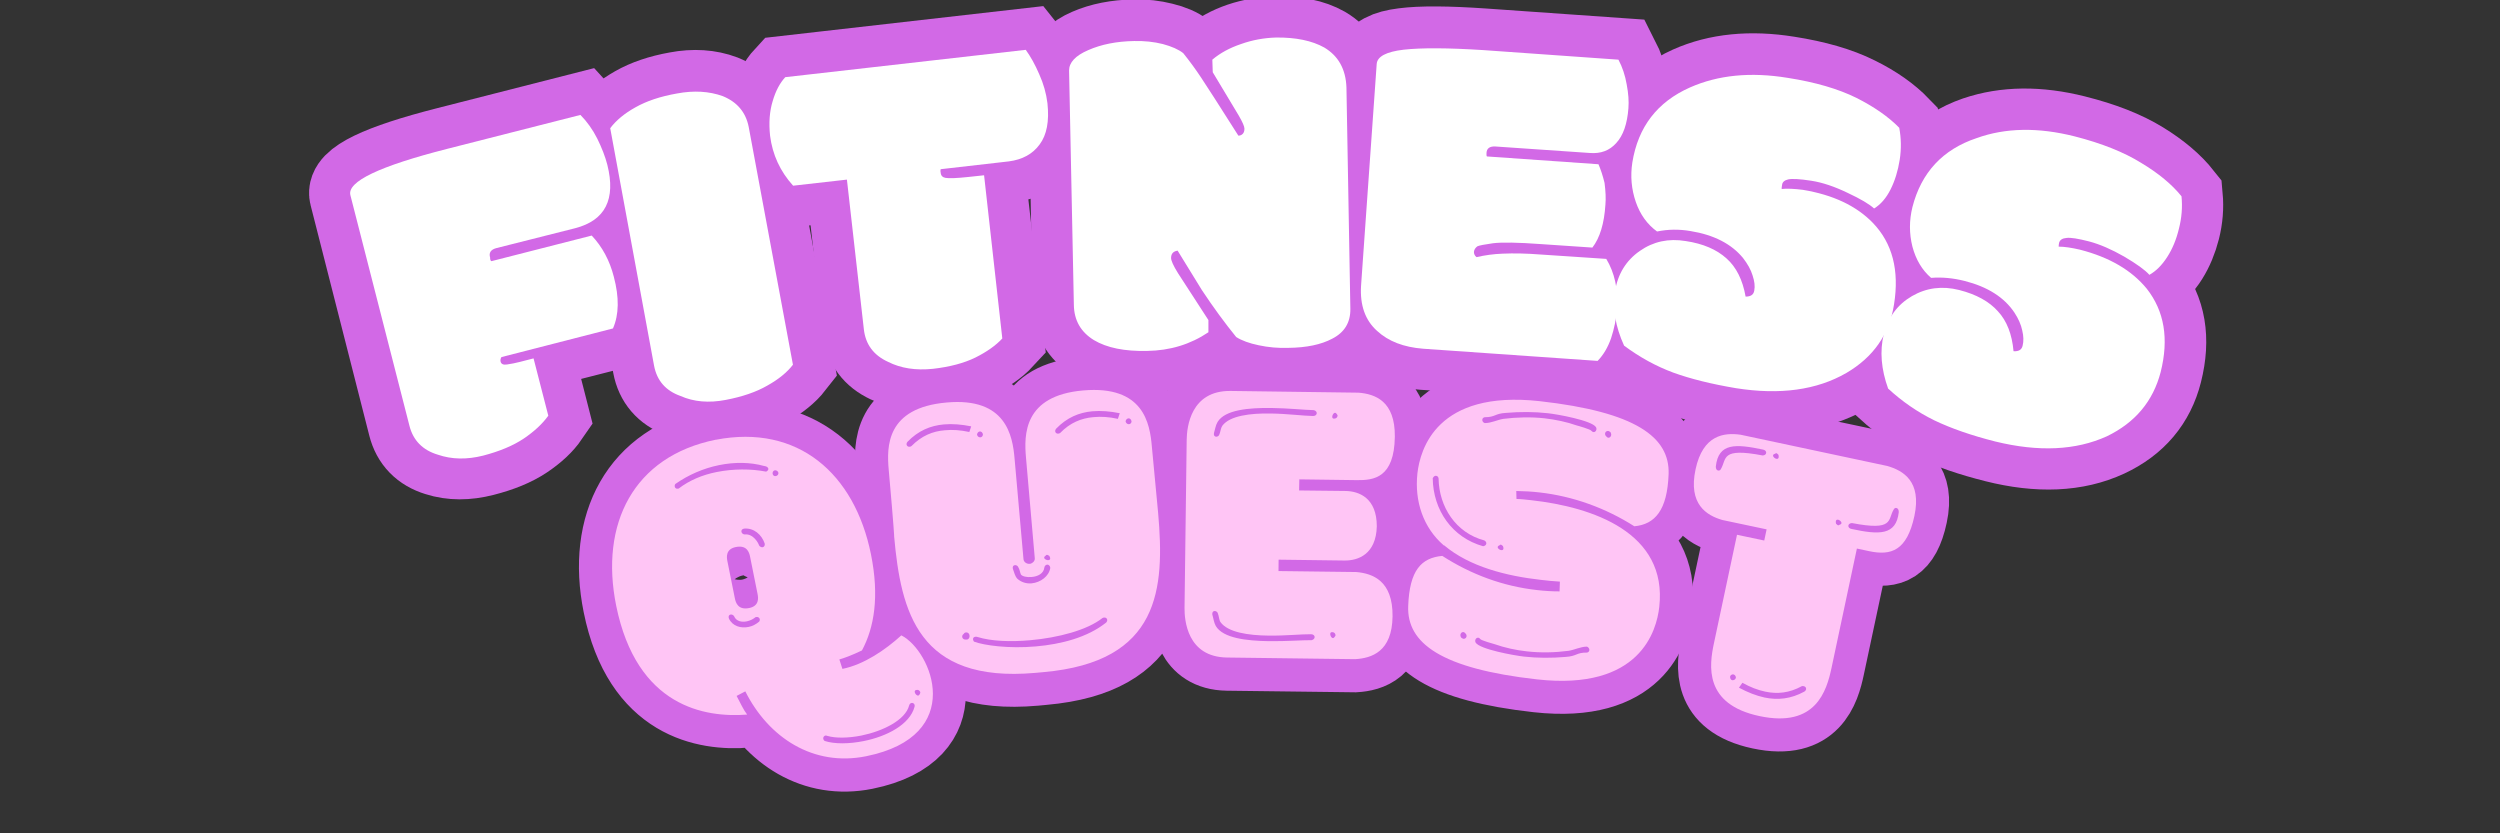<svg xmlns="http://www.w3.org/2000/svg" xmlns:xlink="http://www.w3.org/1999/xlink" width="120" zoomAndPan="magnify" viewBox="0 0 90 30" height="40" preserveAspectRatio="xMidYMid meet" version="1.0"><rect x="0" y="0" width="90" height="30" fill="#333333" stroke="none"/><defs><g/><clipPath id="f2235ab287"><path d="M 1.453 0 L 40 0 L 40 29.031 L 1.453 29.031 Z M 1.453 0 " clip-rule="nonzero"/></clipPath><clipPath id="5a62ca1785"><path d="M 5 0 L 46 0 L 46 29.031 L 5 29.031 Z M 5 0 " clip-rule="nonzero"/></clipPath><clipPath id="bd190bf574"><path d="M 10 0 L 55 0 L 55 29.031 L 10 29.031 Z M 10 0 " clip-rule="nonzero"/></clipPath><clipPath id="c695504892"><path d="M 21 0 L 66 0 L 66 29.031 L 21 29.031 Z M 21 0 " clip-rule="nonzero"/></clipPath><clipPath id="b86f0ec4e1"><path d="M 32 0 L 76 0 L 76 29.031 L 32 29.031 Z M 32 0 " clip-rule="nonzero"/></clipPath><clipPath id="2bc49e9e38"><path d="M 41 0 L 86 0 L 86 29.031 L 41 29.031 Z M 41 0 " clip-rule="nonzero"/></clipPath><clipPath id="5b52fe29b7"><path d="M 50 0 L 88.547 0 L 88.547 29.031 L 50 29.031 Z M 50 0 " clip-rule="nonzero"/></clipPath><clipPath id="78fab1bb4d"><path d="M 8 2 L 48 2 L 48 29.031 L 8 29.031 Z M 8 2 " clip-rule="nonzero"/></clipPath><clipPath id="dcaed3b6c8"><path d="M 18 0 L 56 0 L 56 29.031 L 18 29.031 Z M 18 0 " clip-rule="nonzero"/></clipPath><clipPath id="b315f8e440"><path d="M 29 0 L 64 0 L 64 29.031 L 29 29.031 Z M 29 0 " clip-rule="nonzero"/></clipPath><clipPath id="55c62ae5ec"><path d="M 37 0 L 74 0 L 74 29.031 L 37 29.031 Z M 37 0 " clip-rule="nonzero"/></clipPath><clipPath id="cd178bfc47"><path d="M 47 2 L 83 2 L 83 29.031 L 47 29.031 Z M 47 2 " clip-rule="nonzero"/></clipPath></defs><g clip-path="url(#f2235ab287)"><path stroke-linecap="butt" transform="matrix(1.134, -0.289, 0.289, 1.134, 11.395, 3.258)" fill="none" stroke-linejoin="miter" d="M 4.425 9.633 L 4.426 11.451 C 4.204 11.646 3.912 11.806 3.545 11.936 C 3.178 12.066 2.732 12.128 2.205 12.128 C 1.681 12.129 1.228 12.014 0.848 11.776 C 0.431 11.521 0.223 11.162 0.223 10.69 L 0.224 3.376 C 0.223 2.935 1.305 2.715 3.467 2.715 L 7.693 2.714 C 7.834 2.971 7.937 3.255 8.002 3.568 C 8.07 3.882 8.105 4.166 8.103 4.413 C 8.106 5.512 7.622 6.061 6.657 6.063 L 4.168 6.062 C 3.985 6.063 3.893 6.14 3.895 6.292 L 3.893 6.343 C 3.893 6.37 3.897 6.392 3.909 6.402 L 7.091 6.4 C 7.336 6.818 7.457 7.289 7.457 7.813 C 7.457 8.463 7.31 8.973 7.018 9.336 L 3.491 9.336 C 3.454 9.375 3.433 9.418 3.434 9.466 C 3.432 9.542 3.493 9.588 3.609 9.604 C 3.726 9.617 3.858 9.626 4.01 9.624 C 4.159 9.623 4.295 9.627 4.425 9.633 Z M 4.425 9.633 " stroke="#d269e6" stroke-width="2.544" stroke-opacity="1" stroke-miterlimit="4"/></g><g clip-path="url(#5a62ca1785)"><path stroke-linecap="butt" transform="matrix(1.151, -0.213, 0.213, 1.151, 21, 0.897)" fill="none" stroke-linejoin="miter" d="M 4.434 4.017 L 4.433 11.452 C 4.214 11.646 3.919 11.805 3.549 11.937 C 3.179 12.065 2.729 12.131 2.203 12.128 C 1.674 12.129 1.227 12.012 0.857 11.777 C 0.439 11.523 0.231 11.162 0.229 10.697 L 0.23 3.261 C 0.452 3.072 0.747 2.909 1.116 2.781 C 1.483 2.652 1.93 2.585 2.455 2.588 C 2.978 2.586 3.432 2.701 3.814 2.931 C 4.226 3.195 4.434 3.559 4.434 4.017 Z M 4.434 4.017 " stroke="#d269e6" stroke-width="2.544" stroke-opacity="1" stroke-miterlimit="4"/></g><g clip-path="url(#bd190bf574)"><path stroke-linecap="butt" transform="matrix(1.163, -0.132, 0.132, 1.163, 27.079, -0.289)" fill="none" stroke-linejoin="miter" d="M 6.448 6.392 L 6.449 11.453 C 6.229 11.643 5.932 11.805 5.565 11.934 C 5.194 12.063 4.747 12.13 4.216 12.131 C 3.689 12.128 3.242 12.014 2.872 11.777 C 2.455 11.521 2.247 11.162 2.246 10.698 L 2.247 6.061 L 0.568 6.062 C 0.225 5.567 0.05 5.03 0.05 4.442 C 0.051 4.046 0.114 3.697 0.241 3.402 C 0.369 3.108 0.526 2.877 0.712 2.717 L 8.154 2.714 C 8.294 2.931 8.409 3.193 8.502 3.499 C 8.591 3.808 8.637 4.112 8.636 4.414 C 8.636 4.981 8.512 5.397 8.263 5.661 C 8.011 5.928 7.677 6.062 7.254 6.061 L 5.145 6.064 C 5.131 6.096 5.124 6.132 5.123 6.169 C 5.123 6.256 5.174 6.315 5.275 6.344 C 5.382 6.376 5.608 6.395 5.951 6.393 Z M 6.448 6.392 " stroke="#d269e6" stroke-width="2.544" stroke-opacity="1" stroke-miterlimit="4"/></g><g clip-path="url(#c695504892)"><path stroke-linecap="butt" transform="matrix(1.17, -0.023, 0.023, 1.17, 38.151, -1.506)" fill="none" stroke-linejoin="miter" d="M 0.23 10.669 L 0.231 3.457 C 0.229 3.207 0.43 3 0.83 2.835 C 1.231 2.669 1.703 2.585 2.247 2.585 C 2.554 2.585 2.84 2.624 3.113 2.699 C 3.385 2.771 3.59 2.865 3.735 2.982 C 3.933 3.232 4.112 3.486 4.274 3.746 C 4.439 4.003 4.804 4.608 5.376 5.56 C 5.43 5.558 5.477 5.542 5.521 5.51 C 5.565 5.474 5.586 5.424 5.584 5.354 C 5.585 5.284 5.524 5.149 5.405 4.947 L 4.627 3.606 L 4.628 3.213 C 4.872 3.01 5.169 2.856 5.521 2.743 C 5.871 2.633 6.232 2.58 6.606 2.58 C 7.217 2.579 7.709 2.689 8.081 2.91 C 8.52 3.175 8.739 3.587 8.738 4.147 L 8.738 10.962 C 8.737 11.376 8.541 11.676 8.147 11.862 C 7.813 12.032 7.364 12.114 6.8 12.116 C 6.49 12.117 6.187 12.081 5.891 12.015 C 5.595 11.946 5.363 11.861 5.195 11.754 C 4.857 11.317 4.519 10.83 4.183 10.286 L 3.449 9.063 C 3.308 9.084 3.24 9.156 3.238 9.286 C 3.239 9.37 3.31 9.525 3.449 9.754 L 4.348 11.207 L 4.347 11.591 C 3.79 11.95 3.162 12.128 2.464 12.128 C 1.767 12.131 1.219 12.004 0.823 11.749 C 0.428 11.494 0.231 11.133 0.23 10.669 Z M 0.23 10.669 " stroke="#d269e6" stroke-width="2.544" stroke-opacity="1" stroke-miterlimit="4"/></g><g clip-path="url(#b86f0ec4e1)"><path stroke-linecap="butt" transform="matrix(1.168, 0.082, -0.082, 1.168, 49.576, -1.663)" fill="none" stroke-linejoin="miter" d="M 3.47 2.715 L 7.621 2.715 C 7.761 2.946 7.863 3.196 7.932 3.469 C 7.998 3.739 8.031 3.981 8.033 4.198 C 8.031 4.683 7.936 5.048 7.749 5.292 C 7.559 5.536 7.293 5.658 6.952 5.659 L 4.052 5.658 C 3.874 5.661 3.786 5.727 3.785 5.868 L 3.786 5.925 C 3.785 5.955 3.789 5.974 3.8 5.984 L 7.239 5.983 C 7.326 6.131 7.4 6.32 7.462 6.546 C 7.52 6.79 7.548 7.008 7.548 7.199 C 7.548 7.771 7.446 8.216 7.234 8.539 L 5.672 8.538 C 4.943 8.539 4.446 8.564 4.19 8.622 C 3.929 8.677 3.768 8.722 3.707 8.76 C 3.644 8.805 3.614 8.86 3.612 8.927 C 3.614 8.994 3.647 9.045 3.714 9.084 C 3.962 9.003 4.226 8.944 4.498 8.912 C 4.86 8.88 5.25 8.862 5.672 8.863 L 7.695 8.861 C 7.985 9.276 8.134 9.77 8.134 10.352 C 8.134 10.677 8.092 10.991 8.009 11.288 C 7.93 11.584 7.806 11.824 7.642 12.006 L 2.253 12.006 C 1.658 12.008 1.179 11.864 0.821 11.575 C 0.428 11.268 0.229 10.817 0.231 10.222 L 0.232 3.378 C 0.229 3.147 0.495 2.978 1.023 2.874 C 1.55 2.767 2.366 2.716 3.47 2.715 Z M 3.47 2.715 " stroke="#d269e6" stroke-width="2.544" stroke-opacity="1" stroke-miterlimit="4"/></g><g clip-path="url(#2bc49e9e38)"><path stroke-linecap="butt" transform="matrix(1.156, 0.183, -0.183, 1.156, 59.821, -0.916)" fill="none" stroke-linejoin="miter" d="M 4.103 9.379 C 4.261 9.351 4.34 9.271 4.339 9.139 C 4.338 9.007 4.298 8.858 4.214 8.692 C 4.131 8.527 4.008 8.37 3.842 8.221 C 3.417 7.839 2.839 7.647 2.109 7.644 C 1.748 7.647 1.413 7.707 1.1 7.824 C 0.77 7.657 0.505 7.391 0.309 7.027 C 0.112 6.663 0.013 6.27 0.014 5.848 C 0.014 4.743 0.474 3.893 1.396 3.291 C 2.186 2.777 3.166 2.521 4.325 2.523 C 5.19 2.521 5.917 2.612 6.507 2.799 C 7.097 2.982 7.577 3.221 7.954 3.506 C 8.065 3.822 8.117 4.152 8.117 4.493 C 8.12 4.834 8.074 5.142 7.98 5.42 C 7.889 5.702 7.759 5.922 7.586 6.091 C 7.422 5.972 7.129 5.849 6.7 5.724 C 6.275 5.599 5.883 5.536 5.536 5.537 C 5.184 5.535 4.951 5.559 4.833 5.601 C 4.715 5.644 4.658 5.713 4.656 5.805 C 4.655 5.846 4.665 5.888 4.678 5.926 C 4.847 5.883 5.063 5.862 5.327 5.861 C 6.263 5.861 7.024 6.082 7.614 6.522 C 8.309 7.051 8.658 7.843 8.659 8.897 C 8.658 9.83 8.28 10.603 7.529 11.215 C 6.712 11.875 5.615 12.2 4.24 12.202 C 3.479 12.201 2.825 12.146 2.267 12.031 C 1.712 11.92 1.167 11.722 0.639 11.438 C 0.279 10.917 0.101 10.385 0.099 9.844 C 0.102 9.303 0.285 8.859 0.654 8.503 C 1.023 8.147 1.478 7.97 2.019 7.969 C 2.559 7.968 2.999 8.081 3.345 8.3 C 3.687 8.523 3.94 8.881 4.103 9.379 Z M 4.103 9.379 " stroke="#d269e6" stroke-width="2.544" stroke-opacity="1" stroke-miterlimit="4"/></g><g clip-path="url(#5b52fe29b7)"><path stroke-linecap="butt" transform="matrix(1.135, 0.286, -0.286, 1.135, 70.508, 0.818)" fill="none" stroke-linejoin="miter" d="M 4.1 9.379 C 4.262 9.352 4.341 9.27 4.34 9.14 C 4.34 9.006 4.296 8.858 4.214 8.693 C 4.131 8.528 4.005 8.371 3.844 8.222 C 3.417 7.837 2.839 7.646 2.109 7.647 C 1.748 7.645 1.412 7.705 1.101 7.825 C 0.77 7.657 0.508 7.393 0.309 7.026 C 0.114 6.662 0.015 6.268 0.016 5.847 C 0.013 4.744 0.477 3.891 1.396 3.291 C 2.189 2.779 3.163 2.52 4.326 2.52 C 5.19 2.519 5.915 2.612 6.505 2.798 C 7.095 2.983 7.578 3.219 7.953 3.507 C 8.064 3.823 8.119 4.153 8.119 4.494 C 8.118 4.835 8.072 5.142 7.981 5.423 C 7.892 5.7 7.759 5.923 7.585 6.091 C 7.423 5.969 7.128 5.848 6.701 5.724 C 6.274 5.598 5.887 5.537 5.535 5.536 C 5.185 5.538 4.95 5.56 4.833 5.603 C 4.717 5.646 4.658 5.712 4.656 5.802 C 4.657 5.846 4.663 5.886 4.677 5.927 C 4.845 5.882 5.063 5.861 5.325 5.861 C 6.26 5.859 7.024 6.08 7.614 6.524 C 8.311 7.05 8.659 7.844 8.659 8.897 C 8.659 9.829 8.282 10.601 7.528 11.214 C 6.713 11.874 5.615 12.201 4.239 12.2 C 3.482 12.201 2.825 12.146 2.266 12.032 C 1.712 11.92 1.17 11.723 0.641 11.44 C 0.282 10.914 0.101 10.385 0.102 9.844 C 0.101 9.305 0.284 8.856 0.656 8.501 C 1.024 8.147 1.479 7.971 2.018 7.969 C 2.559 7.971 3 8.08 3.344 8.3 C 3.685 8.52 3.941 8.882 4.1 9.379 Z M 4.1 9.379 " stroke="#d269e6" stroke-width="2.544" stroke-opacity="1" stroke-miterlimit="4"/></g><g fill="#ffffff" fill-opacity="1"><g transform="translate(14.864, 16.871)"><g><path d="M 4.344 -3.969 L 4.875 -1.906 C 4.664 -1.613 4.367 -1.336 3.984 -1.078 C 3.609 -0.828 3.125 -0.625 2.531 -0.469 C 1.938 -0.32 1.395 -0.332 0.906 -0.5 C 0.352 -0.664 0.008 -1.016 -0.125 -1.547 L -2.25 -9.844 C -2.375 -10.332 -1.207 -10.891 1.25 -11.516 L 6.031 -12.734 C 6.27 -12.492 6.473 -12.207 6.641 -11.875 C 6.805 -11.539 6.926 -11.227 7 -10.938 C 7.312 -9.695 6.926 -8.938 5.844 -8.656 L 3 -7.938 C 2.801 -7.883 2.727 -7.77 2.781 -7.594 L 2.781 -7.547 C 2.789 -7.504 2.805 -7.477 2.828 -7.469 L 6.438 -8.391 C 6.82 -7.984 7.086 -7.488 7.234 -6.906 C 7.43 -6.164 7.422 -5.547 7.203 -5.047 L 3.188 -4.016 C 3.156 -3.961 3.145 -3.91 3.156 -3.859 C 3.176 -3.766 3.254 -3.727 3.391 -3.75 C 3.535 -3.77 3.691 -3.801 3.859 -3.844 C 4.023 -3.883 4.188 -3.926 4.344 -3.969 Z M 4.344 -3.969 "/></g></g></g><g fill="#ffffff" fill-opacity="1"><g transform="translate(23.562, 14.709)"><g><path d="M 3.391 -10.141 L 4.984 -1.578 C 4.773 -1.305 4.469 -1.055 4.062 -0.828 C 3.664 -0.598 3.164 -0.426 2.562 -0.312 C 1.957 -0.195 1.414 -0.242 0.938 -0.453 C 0.406 -0.641 0.086 -1.004 -0.016 -1.547 L -1.594 -10.094 C -1.383 -10.375 -1.082 -10.625 -0.688 -10.844 C -0.289 -11.07 0.207 -11.238 0.812 -11.344 C 1.414 -11.457 1.961 -11.426 2.453 -11.25 C 2.973 -11.039 3.285 -10.672 3.391 -10.141 Z M 3.391 -10.141 "/></g></g></g><g fill="#ffffff" fill-opacity="1"><g transform="translate(28.661, 13.669)"><g><path d="M 6.766 -7.359 L 7.422 -1.484 C 7.191 -1.234 6.867 -1.004 6.453 -0.797 C 6.047 -0.598 5.535 -0.461 4.922 -0.391 C 4.305 -0.328 3.77 -0.41 3.312 -0.641 C 2.789 -0.879 2.5 -1.27 2.438 -1.812 L 1.828 -7.203 L -0.109 -6.984 C -0.578 -7.504 -0.852 -8.102 -0.938 -8.781 C -0.988 -9.25 -0.957 -9.664 -0.844 -10.031 C -0.738 -10.395 -0.586 -10.68 -0.391 -10.891 L 8.266 -11.875 C 8.441 -11.633 8.602 -11.344 8.75 -11 C 8.906 -10.656 9.004 -10.305 9.047 -9.953 C 9.117 -9.305 9.023 -8.812 8.766 -8.469 C 8.516 -8.125 8.145 -7.922 7.656 -7.859 L 5.203 -7.578 C 5.191 -7.535 5.191 -7.492 5.203 -7.453 C 5.211 -7.348 5.27 -7.285 5.375 -7.266 C 5.508 -7.242 5.781 -7.254 6.188 -7.297 Z M 6.766 -7.359 "/></g></g></g><g fill="#ffffff" fill-opacity="1"><g transform="translate(38.425, 12.539)"><g><path d="M 0.234 -1.562 L 0.062 -10 C 0.062 -10.289 0.289 -10.535 0.75 -10.734 C 1.219 -10.941 1.77 -11.051 2.406 -11.062 C 2.77 -11.07 3.113 -11.035 3.438 -10.953 C 3.758 -10.867 4.004 -10.758 4.172 -10.625 C 4.398 -10.344 4.613 -10.051 4.812 -9.75 C 5.008 -9.457 5.457 -8.758 6.156 -7.656 C 6.219 -7.656 6.27 -7.676 6.312 -7.719 C 6.352 -7.758 6.375 -7.82 6.375 -7.906 C 6.375 -7.988 6.305 -8.145 6.172 -8.375 L 5.234 -9.938 L 5.219 -10.391 C 5.5 -10.629 5.844 -10.816 6.25 -10.953 C 6.656 -11.098 7.078 -11.176 7.516 -11.188 C 8.223 -11.195 8.801 -11.078 9.25 -10.828 C 9.758 -10.523 10.023 -10.047 10.047 -9.391 L 10.188 -1.422 C 10.195 -0.93 9.977 -0.57 9.531 -0.344 C 9.133 -0.133 8.609 -0.023 7.953 -0.016 C 7.586 -0.004 7.234 -0.035 6.891 -0.109 C 6.547 -0.18 6.273 -0.281 6.078 -0.406 C 5.672 -0.906 5.258 -1.469 4.844 -2.094 L 3.969 -3.516 C 3.812 -3.492 3.734 -3.406 3.734 -3.25 C 3.734 -3.156 3.816 -2.973 3.984 -2.703 L 5.078 -1.016 L 5.078 -0.578 C 4.43 -0.141 3.695 0.082 2.875 0.094 C 2.062 0.113 1.422 -0.016 0.953 -0.297 C 0.484 -0.586 0.242 -1.008 0.234 -1.562 Z M 0.234 -1.562 "/></g></g></g><g fill="#ffffff" fill-opacity="1"><g transform="translate(48.592, 12.351)"><g><path d="M 4.812 -10.547 L 9.672 -10.203 C 9.816 -9.93 9.914 -9.633 9.969 -9.312 C 10.031 -8.988 10.051 -8.703 10.031 -8.453 C 9.988 -7.891 9.844 -7.473 9.594 -7.203 C 9.352 -6.93 9.035 -6.812 8.641 -6.844 L 5.234 -7.078 C 5.035 -7.086 4.93 -7.008 4.922 -6.844 L 4.922 -6.781 C 4.922 -6.75 4.926 -6.727 4.938 -6.719 L 8.953 -6.438 C 9.035 -6.25 9.109 -6.023 9.172 -5.766 C 9.211 -5.461 9.223 -5.203 9.203 -4.984 C 9.16 -4.305 9.004 -3.789 8.734 -3.438 L 6.906 -3.562 C 6.051 -3.625 5.469 -3.633 5.156 -3.594 C 4.852 -3.551 4.664 -3.516 4.594 -3.484 C 4.52 -3.43 4.477 -3.363 4.469 -3.281 C 4.469 -3.207 4.5 -3.145 4.562 -3.094 C 4.863 -3.164 5.176 -3.207 5.5 -3.219 C 5.914 -3.238 6.375 -3.227 6.875 -3.188 L 9.234 -3.031 C 9.535 -2.531 9.664 -1.938 9.625 -1.25 C 9.594 -0.875 9.52 -0.516 9.406 -0.172 C 9.289 0.16 9.129 0.43 8.922 0.641 L 2.641 0.203 C 1.941 0.148 1.391 -0.062 0.984 -0.438 C 0.555 -0.82 0.363 -1.363 0.406 -2.062 L 0.969 -10.047 C 0.988 -10.316 1.312 -10.488 1.938 -10.562 C 2.57 -10.633 3.531 -10.629 4.812 -10.547 Z M 4.812 -10.547 "/></g></g></g><g fill="#ffffff" fill-opacity="1"><g transform="translate(57.623, 12.959)"><g><path d="M 5.219 -2.281 C 5.406 -2.281 5.508 -2.352 5.531 -2.5 C 5.562 -2.656 5.539 -2.836 5.469 -3.047 C 5.406 -3.254 5.289 -3.461 5.125 -3.672 C 4.707 -4.18 4.078 -4.504 3.234 -4.641 C 2.828 -4.711 2.426 -4.707 2.031 -4.625 C 1.676 -4.883 1.422 -5.238 1.266 -5.688 C 1.109 -6.145 1.066 -6.617 1.141 -7.109 C 1.348 -8.391 2.039 -9.289 3.219 -9.812 C 4.227 -10.258 5.398 -10.375 6.734 -10.156 C 7.734 -10 8.555 -9.758 9.203 -9.438 C 9.848 -9.113 10.363 -8.754 10.75 -8.359 C 10.82 -7.984 10.828 -7.598 10.766 -7.203 C 10.703 -6.805 10.594 -6.453 10.438 -6.141 C 10.281 -5.828 10.082 -5.598 9.844 -5.453 C 9.676 -5.609 9.359 -5.797 8.891 -6.016 C 8.422 -6.242 7.984 -6.391 7.578 -6.453 C 7.172 -6.516 6.895 -6.531 6.75 -6.5 C 6.613 -6.469 6.539 -6.398 6.531 -6.297 C 6.52 -6.242 6.516 -6.195 6.516 -6.156 C 6.711 -6.176 6.969 -6.164 7.281 -6.125 C 8.363 -5.945 9.203 -5.551 9.797 -4.938 C 10.504 -4.207 10.758 -3.227 10.562 -2 C 10.395 -0.926 9.82 -0.102 8.844 0.469 C 7.781 1.082 6.457 1.266 4.875 1.016 C 3.988 0.867 3.234 0.68 2.609 0.453 C 1.992 0.223 1.406 -0.098 0.844 -0.516 C 0.531 -1.203 0.422 -1.852 0.516 -2.469 C 0.617 -3.094 0.914 -3.578 1.406 -3.922 C 1.895 -4.266 2.445 -4.383 3.062 -4.281 C 3.688 -4.188 4.176 -3.977 4.531 -3.656 C 4.883 -3.344 5.113 -2.883 5.219 -2.281 Z M 5.219 -2.281 "/></g></g></g><g fill="#ffffff" fill-opacity="1"><g transform="translate(67.081, 14.441)"><g><path d="M 5.406 -1.797 C 5.594 -1.785 5.703 -1.852 5.734 -2 C 5.773 -2.156 5.77 -2.336 5.719 -2.547 C 5.676 -2.754 5.582 -2.969 5.438 -3.188 C 5.07 -3.738 4.473 -4.117 3.641 -4.328 C 3.234 -4.43 2.832 -4.469 2.438 -4.438 C 2.113 -4.719 1.891 -5.094 1.766 -5.562 C 1.648 -6.031 1.648 -6.504 1.766 -6.984 C 2.086 -8.234 2.859 -9.062 4.078 -9.469 C 5.117 -9.844 6.297 -9.863 7.609 -9.531 C 8.586 -9.281 9.383 -8.961 10 -8.578 C 10.625 -8.203 11.109 -7.801 11.453 -7.375 C 11.492 -6.988 11.461 -6.598 11.359 -6.203 C 11.266 -5.816 11.125 -5.477 10.938 -5.188 C 10.75 -4.895 10.535 -4.68 10.297 -4.547 C 10.141 -4.723 9.836 -4.941 9.391 -5.203 C 8.941 -5.461 8.52 -5.645 8.125 -5.75 C 7.727 -5.852 7.457 -5.895 7.312 -5.875 C 7.164 -5.863 7.078 -5.805 7.047 -5.703 C 7.035 -5.648 7.031 -5.602 7.031 -5.562 C 7.238 -5.562 7.492 -5.523 7.797 -5.453 C 8.859 -5.18 9.66 -4.711 10.203 -4.047 C 10.836 -3.242 11.004 -2.242 10.703 -1.047 C 10.43 0.004 9.785 0.773 8.766 1.266 C 7.648 1.773 6.312 1.836 4.75 1.453 C 3.883 1.234 3.148 0.977 2.547 0.688 C 1.953 0.395 1.398 0.016 0.891 -0.453 C 0.641 -1.148 0.586 -1.801 0.734 -2.406 C 0.891 -3.02 1.227 -3.477 1.75 -3.781 C 2.27 -4.082 2.836 -4.156 3.453 -4 C 4.066 -3.844 4.531 -3.586 4.844 -3.234 C 5.164 -2.891 5.352 -2.41 5.406 -1.797 Z M 5.406 -1.797 "/></g></g></g><g clip-path="url(#78fab1bb4d)"><path stroke-linecap="butt" transform="matrix(0.932, -0.188, 0.188, 0.932, 20.511, 15.242)" fill="none" stroke-linejoin="miter" d="M 10.711 10.349 C 10.015 10.765 9.111 11.157 8.277 11.156 L 8.231 10.782 C 8.423 10.766 8.721 10.722 9.14 10.618 C 9.763 9.859 10.193 8.744 10.193 7.109 C 10.195 3.988 8.455 1.734 5.306 1.701 L 5.289 1.702 C 2.113 1.701 0.357 3.961 0.358 7.108 C 0.356 11.034 2.821 11.943 4.395 12.136 C 4.295 11.927 4.235 11.646 4.146 11.36 L 4.502 11.256 C 5.023 13.159 6.463 14.573 8.5 14.574 C 12.393 14.573 11.726 11.153 10.711 10.349 Z M 4.816 7.732 L 4.813 6.295 C 4.813 6.131 4.844 5.831 5.233 5.835 C 5.665 5.834 5.693 6.129 5.694 6.292 L 5.692 7.733 C 5.691 7.901 5.662 8.193 5.276 8.194 C 4.844 8.195 4.816 7.9 4.816 7.732 Z M 10.578 12.937 C 10.654 12.935 10.713 13.014 10.671 13.098 C 10.357 13.722 9.422 13.994 8.529 13.993 C 7.964 13.992 7.415 13.886 7.072 13.695 C 6.998 13.604 7.061 13.504 7.149 13.501 C 7.174 13.502 7.192 13.518 7.223 13.532 C 7.503 13.681 7.98 13.765 8.487 13.767 C 9.304 13.769 10.223 13.531 10.479 13.013 C 10.508 12.952 10.549 12.935 10.578 12.937 Z M 3.46 3.037 C 4.015 2.802 4.624 2.669 5.231 2.67 C 5.827 2.669 6.402 2.786 6.896 3.04 C 7.046 3.083 7.09 3.218 6.926 3.264 C 6.389 3.039 5.721 2.903 5.083 2.905 C 4.53 2.906 4.014 3.011 3.551 3.232 L 3.522 3.23 C 3.417 3.23 3.39 3.115 3.46 3.037 Z M 4.65 8.39 C 4.696 8.597 4.891 8.669 5.083 8.671 C 5.201 8.669 5.32 8.639 5.408 8.598 C 5.423 8.584 5.453 8.582 5.466 8.58 C 5.558 8.582 5.628 8.689 5.544 8.776 C 5.411 8.85 5.26 8.895 5.113 8.895 C 4.816 8.893 4.515 8.744 4.444 8.433 C 4.429 8.342 4.475 8.301 4.53 8.299 C 4.58 8.301 4.637 8.329 4.65 8.39 Z M 5.678 5.208 C 6.046 5.253 6.289 5.566 6.33 5.922 C 6.331 5.998 6.289 6.044 6.226 6.044 C 6.18 6.043 6.123 5.994 6.104 5.94 C 6.105 5.877 5.991 5.464 5.662 5.435 C 5.53 5.4 5.515 5.209 5.678 5.208 Z M 10.891 12.715 C 10.803 12.714 10.727 12.489 10.849 12.488 C 10.878 12.49 10.907 12.492 10.952 12.518 C 10.98 12.565 11.009 12.609 10.966 12.655 C 10.94 12.7 10.904 12.713 10.891 12.715 Z M 7.373 3.397 C 7.373 3.455 7.31 3.501 7.252 3.498 C 7.193 3.499 7.147 3.456 7.147 3.393 C 7.146 3.338 7.191 3.28 7.254 3.28 C 7.308 3.279 7.372 3.338 7.373 3.397 Z M 7.373 3.397 " stroke="#d269e6" stroke-width="2.509" stroke-opacity="1" stroke-miterlimit="4"/></g><g clip-path="url(#dcaed3b6c8)"><path stroke-linecap="butt" transform="matrix(0.947, -0.084, 0.084, 0.947, 31.332, 13.106)" fill="none" stroke-linejoin="miter" d="M 5.189 12.192 L 5.498 12.19 C 9.939 12.194 10.359 9.444 10.356 6.578 L 10.343 4.053 C 10.342 3.175 10.237 1.702 7.936 1.701 C 5.677 1.699 5.559 3.173 5.556 4.051 L 5.558 7.866 C 5.557 7.973 5.451 8.046 5.379 8.064 L 5.334 8.065 C 5.247 8.065 5.126 7.989 5.125 7.869 L 5.127 4.051 C 5.126 3.172 5.004 1.702 2.749 1.701 C 0.448 1.7 0.339 3.175 0.34 4.049 C 0.342 6.321 0.325 6.604 0.328 6.576 C 0.326 9.442 0.744 12.192 5.189 12.192 Z M 3.063 10.631 C 3.075 10.632 3.104 10.631 3.136 10.646 C 3.641 10.855 4.367 10.944 5.113 10.944 C 6.181 10.943 7.295 10.753 7.904 10.349 C 7.934 10.335 7.95 10.336 7.983 10.335 C 8.07 10.335 8.131 10.439 8.041 10.526 C 7.282 11.036 6.254 11.197 5.305 11.2 C 4.283 11.196 3.361 10.987 2.985 10.81 C 2.927 10.722 2.955 10.634 3.063 10.631 Z M 9.155 2.889 C 8.826 2.785 8.529 2.743 8.232 2.741 C 7.77 2.742 7.338 2.877 6.927 3.232 C 6.897 3.246 6.881 3.245 6.848 3.246 C 6.761 3.246 6.7 3.142 6.79 3.055 C 7.236 2.67 7.711 2.522 8.219 2.521 C 8.544 2.521 8.885 2.58 9.243 2.682 Z M 1.141 3.052 C 1.587 2.671 2.063 2.519 2.574 2.519 C 2.9 2.518 3.241 2.577 3.594 2.683 L 3.51 2.89 C 3.181 2.786 2.884 2.74 2.587 2.742 C 2.125 2.743 1.693 2.874 1.278 3.233 C 1.248 3.247 1.232 3.245 1.203 3.247 C 1.112 3.247 1.055 3.143 1.141 3.052 Z M 4.786 8.066 C 4.827 8.065 4.891 8.091 4.906 8.151 C 4.947 8.241 4.947 8.344 4.976 8.433 C 5.023 8.507 5.187 8.567 5.38 8.568 C 5.603 8.567 5.842 8.476 5.886 8.258 C 5.897 8.18 5.957 8.153 6.003 8.152 C 6.048 8.152 6.106 8.195 6.106 8.285 C 6.034 8.596 5.693 8.806 5.351 8.804 C 5.154 8.803 4.962 8.733 4.831 8.581 C 4.742 8.462 4.741 8.342 4.696 8.194 C 4.679 8.106 4.728 8.065 4.786 8.066 Z M 2.63 10.482 C 2.645 10.454 2.675 10.44 2.721 10.44 C 2.766 10.44 2.821 10.47 2.835 10.545 L 2.838 10.603 C 2.821 10.659 2.793 10.694 2.751 10.707 L 2.689 10.71 C 2.54 10.709 2.509 10.545 2.63 10.482 Z M 5.975 7.808 C 5.989 7.797 6.002 7.781 6.019 7.783 C 6.048 7.781 6.078 7.809 6.106 7.823 C 6.169 7.944 6.124 7.986 6.062 7.989 C 5.976 7.989 5.829 7.881 5.975 7.808 Z M 3.787 3.025 L 3.788 3.009 C 3.807 2.932 3.863 2.904 3.909 2.904 C 3.954 2.904 4.012 2.95 4.013 3.037 C 3.999 3.102 3.955 3.131 3.905 3.131 C 3.864 3.131 3.805 3.101 3.787 3.025 Z M 9.437 3.008 C 9.452 2.935 9.509 2.903 9.558 2.903 C 9.599 2.903 9.657 2.953 9.657 3.04 C 9.644 3.101 9.6 3.13 9.554 3.13 C 9.509 3.13 9.45 3.1 9.436 3.025 Z M 9.437 3.008 " stroke="#d269e6" stroke-width="2.509" stroke-opacity="1" stroke-miterlimit="4"/></g><g clip-path="url(#b315f8e440)"><path stroke-linecap="butt" transform="matrix(0.951, 0.012, -0.012, 0.951, 42.303, 12.233)" fill="none" stroke-linejoin="miter" d="M 6.969 1.912 L 2.126 1.909 C 0.61 1.912 0.488 3.306 0.49 3.77 L 0.491 10.141 C 0.488 10.602 0.609 12.001 2.125 12.002 L 6.968 12.001 C 7.592 11.956 8.365 11.703 8.364 10.364 C 8.367 9.013 7.591 8.747 6.97 8.702 L 4.025 8.703 L 4.028 8.272 L 6.521 8.272 C 7.047 8.27 7.713 8.015 7.728 6.959 C 7.715 5.895 7.046 5.641 6.524 5.639 L 4.77 5.641 L 4.769 5.222 L 6.954 5.223 C 7.595 5.223 8.366 5.123 8.366 3.557 C 8.365 2.21 7.594 1.953 6.969 1.912 Z M 1.638 10.246 C 1.679 10.249 1.737 10.277 1.754 10.335 C 1.801 10.441 1.798 10.572 1.857 10.662 C 2.141 11.048 2.915 11.153 3.687 11.156 C 4.312 11.156 4.935 11.078 5.288 11.078 C 5.453 11.08 5.484 11.256 5.32 11.299 C 4.991 11.299 4.355 11.361 3.702 11.361 C 2.852 11.36 1.963 11.273 1.678 10.812 C 1.602 10.678 1.588 10.526 1.545 10.382 C 1.532 10.292 1.576 10.247 1.638 10.246 Z M 1.518 3.515 C 1.561 3.366 1.576 3.218 1.652 3.082 C 1.93 2.622 2.824 2.536 3.67 2.534 C 4.323 2.533 4.965 2.591 5.289 2.591 C 5.454 2.638 5.424 2.819 5.259 2.817 C 4.906 2.818 4.281 2.744 3.656 2.743 C 2.884 2.741 2.113 2.846 1.827 3.231 C 1.766 3.322 1.768 3.458 1.724 3.557 C 1.708 3.619 1.651 3.648 1.602 3.649 C 1.544 3.65 1.503 3.605 1.518 3.515 Z M 6.092 2.683 C 6.104 2.683 6.137 2.699 6.166 2.74 C 6.212 2.784 6.184 2.834 6.152 2.875 C 6.107 2.905 6.078 2.905 6.049 2.906 C 5.926 2.903 6.005 2.684 6.092 2.683 Z M 6.183 11.021 C 6.212 11.066 6.242 11.106 6.197 11.156 C 6.169 11.198 6.14 11.214 6.124 11.215 C 6.033 11.212 5.957 10.987 6.076 10.989 C 6.105 10.989 6.137 10.989 6.183 11.021 Z M 6.183 11.021 " stroke="#d269e6" stroke-width="2.509" stroke-opacity="1" stroke-miterlimit="4"/></g><g clip-path="url(#55c62ae5ec)"><path stroke-linecap="butt" transform="matrix(0.945, 0.105, -0.105, 0.945, 51.295, 12.354)" fill="none" stroke-linejoin="miter" d="M 9.72 3.903 C 9.614 2.505 8.218 1.702 4.56 1.701 C 0.638 1.7 0.268 4.018 0.27 4.927 C 0.27 5.998 0.715 6.948 1.56 7.528 L 1.573 7.526 C 2.618 8.228 4.057 8.419 5.367 8.418 C 5.603 8.42 5.842 8.418 6.076 8.405 L 6.105 8.773 C 5.827 8.804 5.544 8.819 5.258 8.818 C 3.969 8.817 2.703 8.508 1.547 7.93 C 0.772 8.095 0.37 8.598 0.476 9.963 C 0.582 11.36 1.975 12.176 5.629 12.178 C 9.555 12.179 9.927 9.843 9.926 8.939 C 9.927 6.099 6.984 5.464 4.665 5.462 C 4.475 5.463 4.281 5.464 4.101 5.476 L 4.055 5.179 C 4.354 5.15 4.65 5.137 4.935 5.135 C 6.224 5.136 7.503 5.448 8.649 6.01 C 9.42 5.846 9.823 5.272 9.72 3.903 Z M 3.242 10.857 C 3.271 10.858 3.297 10.872 3.329 10.901 C 3.359 10.943 3.865 11.036 3.894 11.037 C 4.279 11.122 4.71 11.169 5.14 11.171 C 5.665 11.17 6.198 11.094 6.685 10.974 C 6.91 10.915 7.117 10.768 7.373 10.736 C 7.489 10.768 7.521 10.913 7.402 10.96 C 6.982 11.007 7.046 11.136 6.612 11.213 C 6.091 11.317 5.556 11.376 5.039 11.376 C 4.68 11.375 3.343 11.284 3.164 11.048 C 3.104 10.959 3.163 10.858 3.242 10.857 Z M 2.558 2.535 C 2.97 2.489 2.914 2.355 3.344 2.282 C 3.865 2.179 4.396 2.116 4.921 2.119 C 5.276 2.117 6.613 2.207 6.792 2.444 C 6.848 2.537 6.793 2.638 6.715 2.638 C 6.686 2.642 6.659 2.62 6.627 2.594 C 6.597 2.548 6.091 2.46 6.062 2.459 C 5.676 2.37 5.246 2.327 4.816 2.329 C 4.296 2.329 3.758 2.402 3.267 2.518 C 3.046 2.58 2.836 2.728 2.587 2.755 C 2.468 2.727 2.439 2.578 2.558 2.535 Z M 3.062 7.17 C 3.183 7.214 3.198 7.349 3.045 7.391 C 1.842 7.199 1.013 6.25 0.862 5.047 C 0.891 4.974 0.937 4.94 0.978 4.939 C 1.028 4.942 1.069 4.974 1.084 5.031 C 1.22 6.102 1.961 7.008 3.062 7.17 Z M 7.265 2.536 C 7.294 2.537 7.312 2.551 7.339 2.565 C 7.359 2.562 7.373 2.577 7.371 2.594 C 7.43 2.683 7.372 2.784 7.297 2.784 C 7.268 2.783 7.238 2.77 7.191 2.726 C 7.12 2.639 7.174 2.533 7.265 2.536 Z M 2.659 10.707 C 2.688 10.708 2.722 10.721 2.764 10.766 C 2.837 10.857 2.778 10.959 2.687 10.96 C 2.658 10.96 2.644 10.945 2.617 10.931 C 2.601 10.929 2.587 10.914 2.585 10.902 C 2.525 10.809 2.588 10.707 2.659 10.707 Z M 3.7 7.26 C 3.729 7.257 3.757 7.291 3.788 7.304 C 3.85 7.421 3.806 7.467 3.744 7.47 C 3.657 7.467 3.509 7.364 3.658 7.29 C 3.673 7.271 3.688 7.257 3.7 7.26 Z M 3.7 7.26 " stroke="#d269e6" stroke-width="2.509" stroke-opacity="1" stroke-miterlimit="4"/></g><g clip-path="url(#cd178bfc47)"><path stroke-linecap="butt" transform="matrix(0.93, 0.198, -0.198, 0.93, 61.699, 13.589)" fill="none" stroke-linejoin="miter" d="M 8.514 3.544 C 8.516 2.209 7.743 1.953 7.117 1.91 L 1.44 1.912 C 0.815 1.956 0.046 2.208 0.044 3.544 C 0.042 4.897 0.817 5.164 1.439 5.208 L 3.149 5.21 L 3.148 5.639 L 2.098 5.639 L 2.099 9.83 C 2.097 10.708 2.199 12.177 4.353 12.177 C 6.537 12.179 6.644 10.707 6.642 9.83 L 6.643 5.21 L 7.117 5.21 C 7.965 5.206 8.516 4.896 8.514 3.544 Z M 7.785 3.393 C 7.848 3.396 7.892 3.441 7.906 3.527 C 7.995 4.423 7.358 4.525 6.287 4.526 C 6.124 4.527 6.09 4.349 6.256 4.302 C 7.892 4.273 7.548 3.901 7.696 3.47 C 7.713 3.412 7.756 3.395 7.785 3.393 Z M 2.392 2.281 C 2.559 2.278 2.585 2.458 2.422 2.505 C 0.787 2.534 1.13 2.906 0.978 3.337 C 0.965 3.394 0.923 3.412 0.894 3.414 C 0.831 3.414 0.787 3.365 0.773 3.28 C 0.684 2.387 1.325 2.281 2.392 2.281 Z M 5.827 10.914 C 5.38 11.299 4.904 11.451 4.396 11.45 C 4.072 11.447 3.728 11.39 3.374 11.285 L 3.46 11.078 C 3.789 11.184 4.084 11.226 4.382 11.226 C 4.844 11.228 5.274 11.095 5.693 10.737 C 5.72 10.723 5.737 10.724 5.766 10.722 C 5.854 10.724 5.913 10.825 5.827 10.914 Z M 5.679 4.45 C 5.615 4.329 5.662 4.289 5.72 4.286 C 5.812 4.287 5.956 4.391 5.812 4.463 C 5.794 4.48 5.777 4.496 5.765 4.498 C 5.735 4.496 5.707 4.465 5.679 4.45 Z M 2.914 2.308 C 2.944 2.31 2.971 2.342 3 2.357 C 3.062 2.474 3.014 2.522 2.955 2.522 C 2.871 2.519 2.723 2.416 2.871 2.342 C 2.884 2.327 2.898 2.311 2.914 2.308 Z M 3.062 10.843 C 3.104 10.843 3.164 10.872 3.18 10.944 L 3.183 10.96 C 3.166 11.035 3.105 11.065 3.063 11.065 C 3.016 11.063 2.957 11.021 2.958 10.928 C 2.971 10.871 3.016 10.845 3.062 10.843 Z M 3.062 10.843 " stroke="#d269e6" stroke-width="2.509" stroke-opacity="1" stroke-miterlimit="4"/></g><g fill="#ffc5f5" fill-opacity="1"><g transform="translate(22.772, 26.428)"><g><path d="M 9.676 -3.555 C 9.105 -3.035 8.332 -2.504 7.555 -2.348 L 7.445 -2.688 C 7.621 -2.738 7.891 -2.836 8.258 -3.012 C 8.699 -3.832 8.891 -4.953 8.582 -6.477 C 7.992 -9.387 5.949 -11.164 3.004 -10.598 L 2.992 -10.598 C 0.027 -9.996 -1.184 -7.562 -0.59 -4.625 C 0.152 -0.969 2.621 -0.586 4.125 -0.703 C 3.988 -0.879 3.879 -1.129 3.746 -1.375 L 4.059 -1.539 C 4.898 0.133 6.512 1.18 8.406 0.797 C 12.035 0.062 10.77 -3 9.676 -3.555 Z M 3.684 -4.883 L 3.414 -6.227 C 3.383 -6.379 3.355 -6.66 3.715 -6.734 C 4.117 -6.816 4.199 -6.543 4.23 -6.391 L 4.5 -5.047 C 4.531 -4.895 4.562 -4.613 4.199 -4.539 C 3.801 -4.457 3.715 -4.73 3.684 -4.883 Z M 10.039 -1.121 C 10.109 -1.133 10.176 -1.078 10.152 -0.984 C 9.98 -0.344 9.156 0.082 8.324 0.25 C 7.801 0.355 7.27 0.363 6.914 0.246 C 6.828 0.176 6.863 0.07 6.945 0.051 C 6.973 0.047 6.988 0.059 7.02 0.066 C 7.312 0.152 7.773 0.145 8.242 0.051 C 9.004 -0.105 9.82 -0.5 9.957 -1.031 C 9.973 -1.094 10.012 -1.113 10.039 -1.121 Z M 1.539 -9.004 C 2.008 -9.332 2.551 -9.57 3.117 -9.684 C 3.672 -9.797 4.234 -9.793 4.738 -9.652 C 4.887 -9.637 4.953 -9.523 4.809 -9.449 C 4.27 -9.555 3.621 -9.555 3.023 -9.434 C 2.512 -9.332 2.047 -9.137 1.66 -8.84 L 1.633 -8.836 C 1.535 -8.816 1.484 -8.922 1.539 -9.004 Z M 3.656 -4.242 C 3.734 -4.059 3.93 -4.023 4.109 -4.059 C 4.223 -4.082 4.328 -4.133 4.402 -4.191 C 4.41 -4.207 4.441 -4.215 4.453 -4.215 C 4.535 -4.234 4.625 -4.148 4.559 -4.051 C 4.449 -3.957 4.32 -3.887 4.18 -3.859 C 3.902 -3.801 3.598 -3.883 3.469 -4.16 C 3.438 -4.242 3.473 -4.293 3.527 -4.305 C 3.57 -4.312 3.629 -4.293 3.656 -4.242 Z M 4.012 -7.398 C 4.367 -7.43 4.648 -7.184 4.758 -6.859 C 4.77 -6.789 4.738 -6.738 4.68 -6.727 C 4.641 -6.719 4.574 -6.75 4.551 -6.801 C 4.539 -6.859 4.352 -7.223 4.039 -7.188 C 3.91 -7.191 3.859 -7.367 4.012 -7.398 Z M 10.289 -1.387 C 10.203 -1.371 10.094 -1.562 10.203 -1.586 C 10.23 -1.594 10.258 -1.598 10.309 -1.578 C 10.344 -1.543 10.379 -1.508 10.348 -1.457 C 10.328 -1.41 10.301 -1.391 10.289 -1.387 Z M 5.25 -9.41 C 5.262 -9.352 5.215 -9.301 5.16 -9.289 C 5.102 -9.277 5.055 -9.312 5.043 -9.367 C 5.031 -9.422 5.062 -9.484 5.117 -9.496 C 5.172 -9.508 5.238 -9.465 5.25 -9.41 Z M 5.25 -9.41 "/></g></g></g><g fill="#ffc5f5" fill-opacity="1"><g transform="translate(32.334, 24.474)"><g><path d="M 4.93 -0.25 L 5.227 -0.277 C 9.434 -0.648 9.598 -3.285 9.359 -6.004 L 9.133 -8.395 C 9.062 -9.227 8.84 -10.609 6.656 -10.418 C 4.516 -10.23 4.527 -8.828 4.602 -7.996 L 4.918 -4.379 C 4.93 -4.277 4.836 -4.199 4.766 -4.18 L 4.727 -4.176 C 4.641 -4.168 4.523 -4.23 4.512 -4.34 L 4.191 -7.961 C 4.121 -8.789 3.883 -10.176 1.746 -9.984 C -0.438 -9.793 -0.414 -8.391 -0.34 -7.559 C -0.148 -5.406 -0.141 -5.137 -0.145 -5.164 C 0.098 -2.449 0.719 0.121 4.93 -0.25 Z M 2.785 -1.551 C 2.801 -1.551 2.828 -1.555 2.855 -1.543 C 3.352 -1.387 4.051 -1.363 4.754 -1.426 C 5.77 -1.516 6.809 -1.793 7.352 -2.223 C 7.379 -2.238 7.391 -2.242 7.422 -2.242 C 7.504 -2.25 7.57 -2.156 7.492 -2.066 C 6.816 -1.523 5.859 -1.281 4.957 -1.203 C 3.988 -1.117 3.098 -1.238 2.73 -1.375 C 2.668 -1.457 2.688 -1.543 2.785 -1.551 Z M 7.91 -9.395 C 7.594 -9.465 7.309 -9.484 7.027 -9.457 C 6.59 -9.418 6.191 -9.258 5.828 -8.883 C 5.801 -8.867 5.785 -8.867 5.758 -8.863 C 5.676 -8.855 5.609 -8.949 5.688 -9.043 C 6.078 -9.445 6.516 -9.625 6.992 -9.668 C 7.301 -9.695 7.633 -9.668 7.977 -9.598 Z M 0.336 -8.57 C 0.727 -8.973 1.164 -9.152 1.645 -9.195 C 1.953 -9.223 2.281 -9.195 2.629 -9.125 L 2.562 -8.922 C 2.242 -8.992 1.957 -9.012 1.676 -8.984 C 1.238 -8.949 0.844 -8.785 0.477 -8.414 C 0.453 -8.395 0.438 -8.395 0.41 -8.391 C 0.324 -8.383 0.258 -8.477 0.336 -8.57 Z M 4.203 -4.129 C 4.246 -4.133 4.305 -4.109 4.324 -4.055 C 4.375 -3.977 4.383 -3.875 4.418 -3.793 C 4.465 -3.727 4.625 -3.684 4.809 -3.703 C 5.02 -3.719 5.238 -3.824 5.262 -4.039 C 5.27 -4.109 5.324 -4.145 5.367 -4.148 C 5.406 -4.152 5.469 -4.113 5.477 -4.031 C 5.43 -3.727 5.125 -3.504 4.801 -3.473 C 4.617 -3.457 4.43 -3.512 4.289 -3.641 C 4.195 -3.746 4.184 -3.859 4.129 -3.996 C 4.109 -4.078 4.148 -4.125 4.203 -4.129 Z M 2.363 -1.656 C 2.375 -1.684 2.402 -1.703 2.445 -1.707 C 2.488 -1.711 2.547 -1.688 2.566 -1.617 L 2.57 -1.559 C 2.562 -1.504 2.539 -1.473 2.496 -1.453 L 2.441 -1.449 C 2.301 -1.438 2.258 -1.59 2.363 -1.656 Z M 5.309 -4.469 C 5.32 -4.484 5.336 -4.5 5.348 -4.5 C 5.379 -4.504 5.406 -4.477 5.438 -4.465 C 5.504 -4.359 5.465 -4.312 5.41 -4.309 C 5.324 -4.301 5.176 -4.387 5.309 -4.469 Z M 2.84 -8.82 L 2.84 -8.832 C 2.848 -8.906 2.902 -8.938 2.941 -8.941 C 2.984 -8.945 3.047 -8.91 3.051 -8.824 C 3.043 -8.766 3.004 -8.734 2.961 -8.73 C 2.918 -8.727 2.859 -8.75 2.84 -8.82 Z M 8.188 -9.305 C 8.195 -9.375 8.25 -9.41 8.293 -9.414 C 8.336 -9.418 8.395 -9.379 8.402 -9.297 C 8.395 -9.238 8.352 -9.207 8.312 -9.203 C 8.27 -9.199 8.211 -9.223 8.191 -9.289 Z M 8.188 -9.305 "/></g></g></g><g fill="#ffc5f5" fill-opacity="1"><g transform="translate(42.155, 23.644)"><g><path d="M 6.75 -9.508 L 2.145 -9.57 C 0.703 -9.586 0.574 -8.262 0.566 -7.824 L 0.488 -1.762 C 0.484 -1.324 0.578 0.008 2.02 0.027 L 6.629 0.086 C 7.223 0.051 7.961 -0.18 7.977 -1.453 C 7.992 -2.738 7.262 -3 6.668 -3.051 L 3.871 -3.086 L 3.875 -3.496 L 6.25 -3.465 C 6.742 -3.461 7.383 -3.691 7.41 -4.695 C 7.41 -5.715 6.777 -5.961 6.281 -5.969 L 4.613 -5.988 L 4.621 -6.387 L 6.695 -6.359 C 7.305 -6.352 8.039 -6.441 8.059 -7.922 C 8.074 -9.211 7.344 -9.461 6.75 -9.508 Z M 1.574 -1.648 C 1.617 -1.648 1.676 -1.617 1.688 -1.562 C 1.73 -1.461 1.727 -1.336 1.781 -1.25 C 2.047 -0.879 2.781 -0.77 3.516 -0.762 C 4.109 -0.754 4.703 -0.816 5.043 -0.812 C 5.199 -0.809 5.223 -0.641 5.066 -0.598 C 4.758 -0.602 4.148 -0.555 3.527 -0.562 C 2.723 -0.574 1.875 -0.668 1.613 -1.109 C 1.543 -1.238 1.531 -1.379 1.488 -1.52 C 1.477 -1.605 1.52 -1.648 1.574 -1.648 Z M 1.547 -8.051 C 1.59 -8.191 1.605 -8.332 1.68 -8.457 C 1.953 -8.895 2.801 -8.965 3.605 -8.957 C 4.227 -8.949 4.836 -8.883 5.145 -8.879 C 5.301 -8.836 5.27 -8.668 5.117 -8.668 C 4.777 -8.672 4.184 -8.75 3.59 -8.758 C 2.855 -8.77 2.117 -8.68 1.848 -8.316 C 1.789 -8.23 1.785 -8.102 1.742 -8.004 C 1.727 -7.949 1.672 -7.922 1.629 -7.922 C 1.574 -7.922 1.531 -7.965 1.547 -8.051 Z M 5.91 -8.785 C 5.922 -8.785 5.949 -8.77 5.977 -8.727 C 6.02 -8.684 5.992 -8.645 5.961 -8.602 C 5.918 -8.574 5.891 -8.574 5.863 -8.574 C 5.75 -8.574 5.824 -8.785 5.91 -8.785 Z M 5.891 -0.855 C 5.918 -0.812 5.945 -0.77 5.902 -0.73 C 5.875 -0.688 5.848 -0.672 5.832 -0.672 C 5.746 -0.676 5.68 -0.887 5.793 -0.887 C 5.82 -0.887 5.848 -0.887 5.891 -0.855 Z M 5.891 -0.855 "/></g></g></g><g fill="#ffc5f5" fill-opacity="1"><g transform="translate(50.031, 23.696)"><g><path d="M 10.039 -6.629 C 10.086 -7.961 8.852 -8.867 5.398 -9.254 C 1.688 -9.664 1.094 -7.516 0.996 -6.656 C 0.887 -5.645 1.207 -4.699 1.945 -4.062 L 1.961 -4.062 C 2.871 -3.293 4.211 -2.957 5.449 -2.82 C 5.672 -2.793 5.898 -2.77 6.125 -2.758 L 6.113 -2.406 C 5.844 -2.406 5.574 -2.422 5.309 -2.453 C 4.086 -2.586 2.926 -3.016 1.891 -3.684 C 1.141 -3.613 0.711 -3.176 0.664 -1.875 C 0.613 -0.543 1.848 0.375 5.305 0.762 C 9.012 1.176 9.609 -0.992 9.703 -1.848 C 10.004 -4.531 7.289 -5.445 5.098 -5.688 C 4.918 -5.707 4.734 -5.73 4.562 -5.734 L 4.555 -6.02 C 4.836 -6.016 5.121 -6 5.387 -5.969 C 6.609 -5.832 7.781 -5.402 8.805 -4.75 C 9.551 -4.82 9.992 -5.328 10.039 -6.629 Z M 3.184 -0.738 C 3.211 -0.738 3.238 -0.719 3.262 -0.688 C 3.285 -0.645 3.754 -0.508 3.781 -0.504 C 4.137 -0.379 4.539 -0.289 4.945 -0.246 C 5.438 -0.191 5.953 -0.203 6.43 -0.266 C 6.645 -0.297 6.859 -0.414 7.098 -0.418 C 7.207 -0.375 7.223 -0.234 7.105 -0.203 C 6.707 -0.207 6.75 -0.074 6.332 -0.047 C 5.832 -0.004 5.32 -0.004 4.828 -0.059 C 4.488 -0.098 3.234 -0.32 3.09 -0.566 C 3.047 -0.656 3.113 -0.746 3.184 -0.738 Z M 3.414 -8.676 C 3.812 -8.676 3.77 -8.809 4.184 -8.832 C 4.688 -8.875 5.199 -8.875 5.691 -8.82 C 6.027 -8.785 7.281 -8.559 7.426 -8.316 C 7.473 -8.227 7.406 -8.133 7.336 -8.141 C 7.305 -8.145 7.281 -8.16 7.254 -8.191 C 7.23 -8.238 6.762 -8.375 6.734 -8.379 C 6.379 -8.504 5.977 -8.59 5.57 -8.637 C 5.078 -8.691 4.566 -8.676 4.09 -8.617 C 3.871 -8.582 3.66 -8.465 3.418 -8.465 C 3.309 -8.504 3.297 -8.648 3.414 -8.676 Z M 3.402 -4.242 C 3.508 -4.188 3.508 -4.059 3.363 -4.031 C 2.246 -4.344 1.562 -5.328 1.547 -6.48 C 1.582 -6.551 1.629 -6.574 1.672 -6.566 C 1.711 -6.562 1.75 -6.531 1.758 -6.473 C 1.773 -5.449 2.379 -4.512 3.402 -4.242 Z M 7.863 -8.18 C 7.895 -8.18 7.906 -8.164 7.934 -8.145 C 7.945 -8.145 7.957 -8.129 7.957 -8.113 C 8.004 -8.023 7.938 -7.93 7.867 -7.938 C 7.84 -7.941 7.812 -7.961 7.773 -8.008 C 7.715 -8.098 7.781 -8.191 7.863 -8.18 Z M 2.648 -0.941 C 2.68 -0.938 2.703 -0.922 2.742 -0.875 C 2.805 -0.781 2.734 -0.691 2.652 -0.699 C 2.625 -0.703 2.609 -0.719 2.586 -0.734 C 2.57 -0.738 2.559 -0.754 2.559 -0.766 C 2.512 -0.859 2.578 -0.949 2.648 -0.941 Z M 3.996 -4.09 C 4.023 -4.086 4.051 -4.055 4.074 -4.039 C 4.121 -3.922 4.074 -3.883 4.016 -3.891 C 3.934 -3.898 3.805 -4.012 3.953 -4.066 C 3.969 -4.078 3.984 -4.094 3.996 -4.09 Z M 3.996 -4.09 "/></g></g></g><g fill="#ffc5f5" fill-opacity="1"><g transform="translate(59.325, 24.752)"><g><path d="M 9.594 -6.18 C 9.859 -7.426 9.188 -7.812 8.617 -7.977 L 3.336 -9.102 C 2.746 -9.184 1.98 -9.102 1.715 -7.855 C 1.445 -6.598 2.113 -6.195 2.684 -6.031 L 4.273 -5.695 L 4.188 -5.293 L 3.207 -5.5 L 2.379 -1.605 C 2.203 -0.789 2.012 0.602 4.016 1.027 C 6.047 1.461 6.434 0.113 6.609 -0.703 L 7.523 -5.004 L 7.965 -4.91 C 8.754 -4.742 9.324 -4.922 9.594 -6.18 Z M 8.945 -6.465 C 9 -6.453 9.031 -6.402 9.031 -6.316 C 8.938 -5.469 8.32 -5.496 7.324 -5.711 C 7.172 -5.742 7.18 -5.914 7.344 -5.922 C 8.867 -5.629 8.625 -6.039 8.848 -6.41 C 8.875 -6.465 8.918 -6.469 8.945 -6.465 Z M 4.148 -8.566 C 4.301 -8.535 4.293 -8.363 4.133 -8.355 C 2.605 -8.648 2.848 -8.234 2.625 -7.863 C 2.602 -7.812 2.555 -7.809 2.527 -7.812 C 2.473 -7.824 2.441 -7.875 2.445 -7.961 C 2.539 -8.809 3.152 -8.777 4.148 -8.566 Z M 5.633 0.145 C 5.141 0.414 4.672 0.457 4.199 0.359 C 3.895 0.293 3.59 0.172 3.277 0.004 L 3.402 -0.172 C 3.688 -0.012 3.953 0.09 4.23 0.148 C 4.66 0.238 5.086 0.199 5.543 -0.051 C 5.574 -0.059 5.59 -0.055 5.617 -0.047 C 5.699 -0.031 5.734 0.078 5.633 0.145 Z M 6.773 -5.898 C 6.742 -6.02 6.793 -6.055 6.848 -6.043 C 6.93 -6.023 7.047 -5.898 6.895 -5.859 C 6.879 -5.848 6.863 -5.836 6.848 -5.84 C 6.82 -5.848 6.797 -5.879 6.773 -5.898 Z M 4.625 -8.438 C 4.652 -8.43 4.676 -8.398 4.699 -8.379 C 4.73 -8.254 4.68 -8.223 4.625 -8.234 C 4.543 -8.25 4.426 -8.379 4.578 -8.418 C 4.594 -8.43 4.613 -8.438 4.625 -8.438 Z M 3.078 -0.473 C 3.117 -0.465 3.168 -0.426 3.168 -0.352 L 3.164 -0.34 C 3.137 -0.273 3.074 -0.258 3.031 -0.266 C 2.992 -0.273 2.945 -0.328 2.961 -0.41 C 2.988 -0.461 3.035 -0.48 3.078 -0.473 Z M 3.078 -0.473 "/></g></g></g></svg>